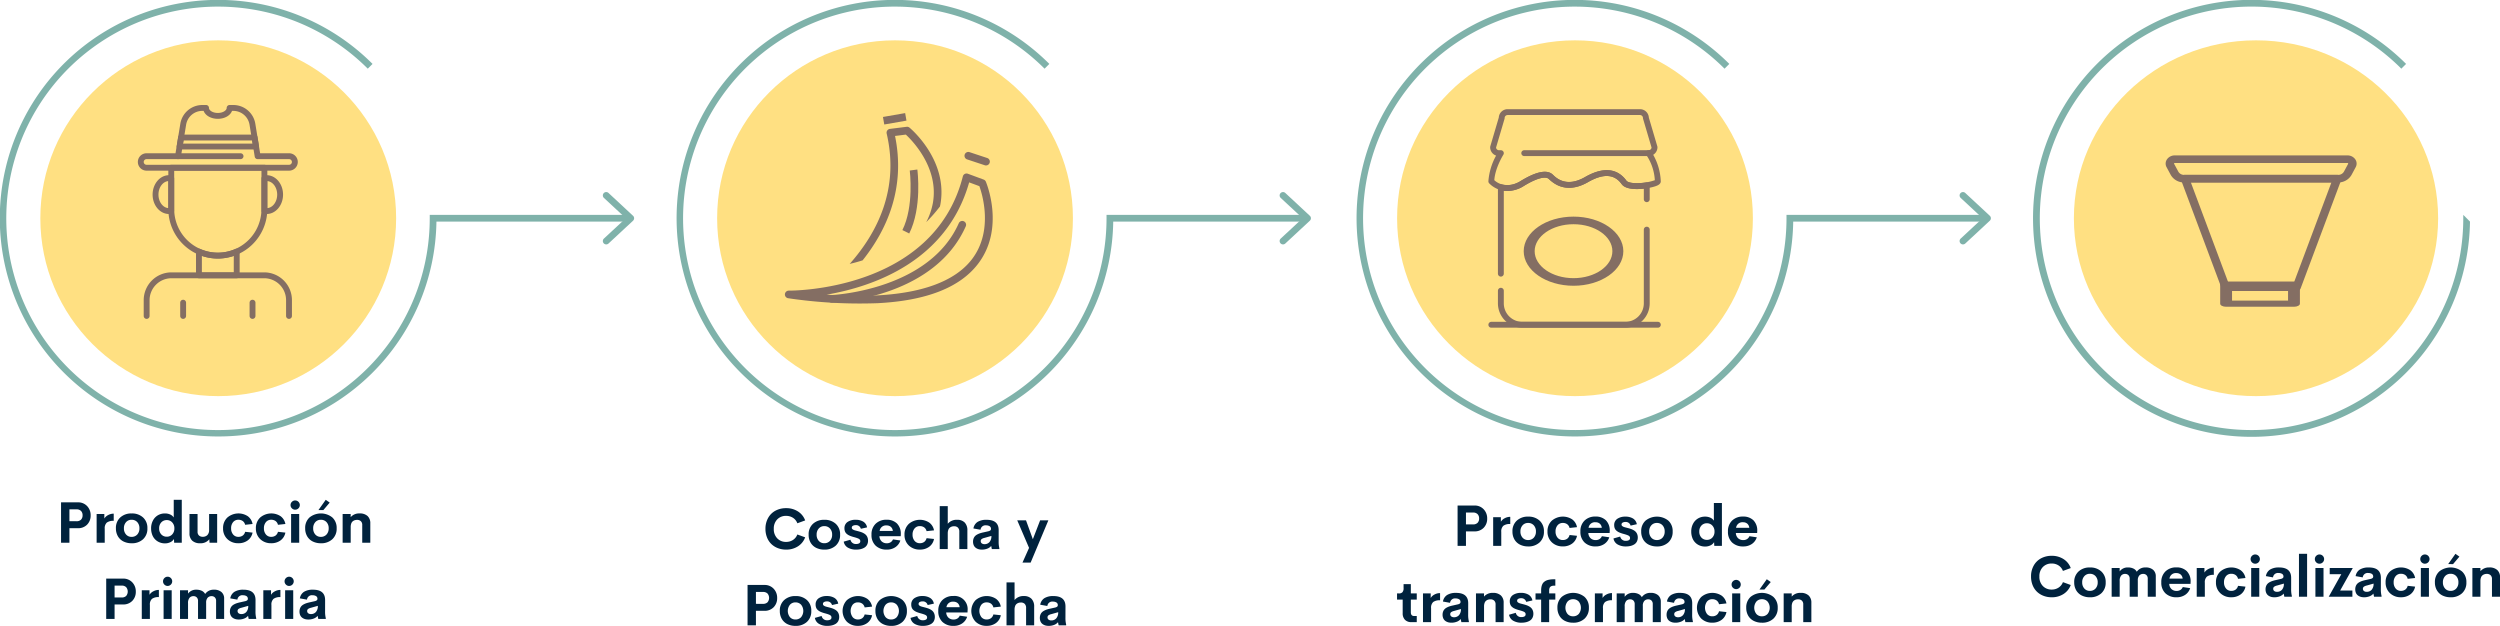 <svg xmlns="http://www.w3.org/2000/svg" width="786.801" height="197.009" viewBox="0 0 786.801 197.009">
  <g id="Grupo_5025" data-name="Grupo 5025" transform="translate(-144 -957.2)">
    <g id="Grupo_5022" data-name="Grupo 5022">
      <path id="Trazado_14337" data-name="Trazado 14337" d="M9.817,4.3a3.822,3.822,0,0,1,2.927,1.182A4.112,4.112,0,0,1,13.851,8.4a4.011,4.011,0,0,1-1.1,2.9,3.891,3.891,0,0,1-2.936,1.138H7.171V17H4.535V4.3Zm-.439,5.941a1.938,1.938,0,0,0,1.45-.5,1.889,1.889,0,0,0,.483-1.375,1.873,1.873,0,0,0-.488-1.358,1.92,1.92,0,0,0-1.446-.505H7.171v3.735Zm8.78-.844a2.933,2.933,0,0,1,1.187-1.085,3.62,3.62,0,0,1,1.767-.453v2.259a3.423,3.423,0,0,0-2.162.545,2.379,2.379,0,0,0-.668,1.934V17H15.732V7.965h2.426Zm8.6,7.778a5.681,5.681,0,0,1-2.558-.554A4.138,4.138,0,0,1,22.442,15a4.846,4.846,0,0,1-.637-2.522,4.42,4.42,0,0,1,1.371-3.428,5.086,5.086,0,0,1,3.577-1.257,5.1,5.1,0,0,1,3.586,1.257,4.42,4.42,0,0,1,1.371,3.428,4.444,4.444,0,0,1-1.371,3.441A5.088,5.088,0,0,1,26.753,17.176Zm-.026-2.013a2.319,2.319,0,0,0,1.789-.738,2.764,2.764,0,0,0,.681-1.951,2.764,2.764,0,0,0-.681-1.951,2.319,2.319,0,0,0-1.789-.738,2.234,2.234,0,0,0-1.736.743,2.789,2.789,0,0,0-.672,1.947,2.789,2.789,0,0,0,.672,1.947A2.234,2.234,0,0,0,26.727,15.163ZM40,3.5H42.53V17h-2.4l-.062-1.178a2.58,2.58,0,0,1-1.147,1.024,3.861,3.861,0,0,1-1.692.365,4.394,4.394,0,0,1-1.687-.325,4.064,4.064,0,0,1-2.32-2.408,5.5,5.5,0,0,1-.343-1.978,5.137,5.137,0,0,1,.6-2.518,4.1,4.1,0,0,1,1.578-1.639,4.345,4.345,0,0,1,2.175-.554,3.957,3.957,0,0,1,1.639.33A2.559,2.559,0,0,1,40,9.055ZM37.81,15.11a2.253,2.253,0,0,0,1.709-.721A2.638,2.638,0,0,0,40.2,12.5a2.644,2.644,0,0,0-.686-1.894,2.251,2.251,0,0,0-1.705-.725,2.277,2.277,0,0,0-1.718.712,2.644,2.644,0,0,0-.681,1.907,2.631,2.631,0,0,0,.681,1.9A2.277,2.277,0,0,0,37.81,15.11ZM51.134,7.965h2.531V17h-2.4L51.2,15.91a3.45,3.45,0,0,1-2.874,1.266,3.522,3.522,0,0,1-2.5-.813,3.014,3.014,0,0,1-.87-2.316V7.965H47.5V13.5a1.562,1.562,0,0,0,.453,1.239,1.718,1.718,0,0,0,1.173.4,2.038,2.038,0,0,0,1.437-.514,2.209,2.209,0,0,0,.567-1.674Zm9.237,9.2a4.827,4.827,0,0,1-3.489-1.3,4.493,4.493,0,0,1-1.354-3.393,4.483,4.483,0,0,1,1.349-3.393,5.364,5.364,0,0,1,6.42-.422,3.885,3.885,0,0,1,1.512,2.452l-2.338.255a2,2,0,0,0-.756-1.187,2.3,2.3,0,0,0-1.371-.4,2.072,2.072,0,0,0-1.652.738,2.894,2.894,0,0,0-.633,1.951,2.9,2.9,0,0,0,.633,1.947,2.067,2.067,0,0,0,1.652.743,2.278,2.278,0,0,0,1.367-.4,2.05,2.05,0,0,0,.76-1.187l2.338.255a3.9,3.9,0,0,1-1.525,2.452A4.8,4.8,0,0,1,60.372,17.167Zm10.327,0a4.827,4.827,0,0,1-3.489-1.3,4.493,4.493,0,0,1-1.354-3.393,4.483,4.483,0,0,1,1.349-3.393,5.364,5.364,0,0,1,6.42-.422,3.885,3.885,0,0,1,1.512,2.452l-2.338.255a2,2,0,0,0-.756-1.187,2.3,2.3,0,0,0-1.371-.4,2.072,2.072,0,0,0-1.652.738,2.894,2.894,0,0,0-.633,1.951,2.9,2.9,0,0,0,.633,1.947,2.067,2.067,0,0,0,1.652.743,2.278,2.278,0,0,0,1.367-.4,2.05,2.05,0,0,0,.76-1.187l2.338.255a3.9,3.9,0,0,1-1.525,2.452A4.8,4.8,0,0,1,70.7,17.167ZM78.231,6.611a1.421,1.421,0,0,1-1.037-.426,1.4,1.4,0,0,1-.431-1.033A1.382,1.382,0,0,1,77.2,4.128,1.425,1.425,0,0,1,78.231,3.7a1.463,1.463,0,0,1,1.45,1.45,1.463,1.463,0,0,1-1.45,1.459ZM76.939,17V7.965h2.549V17Zm8.6-10.266,2.3-3.234,1.248.879-2,2.355Zm.782,10.441a5.681,5.681,0,0,1-2.558-.554A4.138,4.138,0,0,1,82.006,15a4.846,4.846,0,0,1-.637-2.522A4.42,4.42,0,0,1,82.74,9.046a5.731,5.731,0,0,1,7.163,0,4.42,4.42,0,0,1,1.371,3.428A4.444,4.444,0,0,1,89.9,15.915,5.088,5.088,0,0,1,86.317,17.176Zm-.026-2.013a2.319,2.319,0,0,0,1.789-.738,2.764,2.764,0,0,0,.681-1.951,2.764,2.764,0,0,0-.681-1.951,2.319,2.319,0,0,0-1.789-.738,2.234,2.234,0,0,0-1.736.743,2.789,2.789,0,0,0-.672,1.947,2.789,2.789,0,0,0,.672,1.947A2.234,2.234,0,0,0,86.291,15.163Zm12.2-7.374a3.522,3.522,0,0,1,2.5.813,3.014,3.014,0,0,1,.87,2.316V17h-2.54V11.463a1.574,1.574,0,0,0-.453-1.248,1.705,1.705,0,0,0-1.165-.4,2.379,2.379,0,0,0-.756.114,1.942,1.942,0,0,0-.633.356,1.573,1.573,0,0,0-.453.681,3.15,3.15,0,0,0-.171,1.046V17H93.155V7.965h2.531v1A3.481,3.481,0,0,1,98.49,7.789ZM24.029,28.3a3.822,3.822,0,0,1,2.927,1.182A4.112,4.112,0,0,1,28.063,32.4a4.011,4.011,0,0,1-1.1,2.9,3.891,3.891,0,0,1-2.936,1.138H21.383V41H18.747V28.3Zm-.439,5.941a1.938,1.938,0,0,0,1.45-.5,2.166,2.166,0,0,0,0-2.733,1.92,1.92,0,0,0-1.446-.505H21.383v3.735Zm8.78-.844a2.933,2.933,0,0,1,1.187-1.085,3.62,3.62,0,0,1,1.767-.453v2.259a3.423,3.423,0,0,0-2.162.545,2.379,2.379,0,0,0-.668,1.934V41H29.944V31.965H32.37Zm5.73-2.786a1.421,1.421,0,0,1-1.037-.426,1.4,1.4,0,0,1-.431-1.033,1.382,1.382,0,0,1,.435-1.024A1.425,1.425,0,0,1,38.1,27.7a1.455,1.455,0,0,1,0,2.909ZM36.808,41V31.965h2.549V41Zm15.873-9.211a3.452,3.452,0,0,1,2.329.734,2.626,2.626,0,0,1,.853,2.1V41H53.332V35.349a1.509,1.509,0,0,0-.4-1.143,1.416,1.416,0,0,0-1.02-.387,1.633,1.633,0,0,0-1.23.492A2.235,2.235,0,0,0,50.2,35.9V41H47.645V35.375a1.549,1.549,0,0,0-.4-1.165,1.441,1.441,0,0,0-1.046-.391,1.581,1.581,0,0,0-1.222.519,2.476,2.476,0,0,0-.475,1.7V41H41.976V31.965H44.5v1.063a3.072,3.072,0,0,1,2.619-1.239,3.863,3.863,0,0,1,1.7.347,2.315,2.315,0,0,1,1.068,1.006A3.2,3.2,0,0,1,52.681,31.789Zm13.052,6.759a8.453,8.453,0,0,0,.22,2.206V41H63.588l-.2-.984a2.938,2.938,0,0,1-1.266.87,4.664,4.664,0,0,1-1.635.29,4.3,4.3,0,0,1-.844-.079,2.868,2.868,0,0,1-.76-.268,2.307,2.307,0,0,1-.628-.47,2.062,2.062,0,0,1-.422-.716,2.853,2.853,0,0,1-.158-.98,2.718,2.718,0,0,1,.167-.98,2.3,2.3,0,0,1,.439-.734,2.666,2.666,0,0,1,.712-.536,5.447,5.447,0,0,1,.9-.387,10.712,10.712,0,0,1,1.072-.281l1.485-.334a1.638,1.638,0,0,0,.672-.286.57.57,0,0,0,.2-.453.932.932,0,0,0-.444-.87,2.072,2.072,0,0,0-1.077-.264,1.549,1.549,0,0,0-1.767,1.38l-2.241-.4a3.034,3.034,0,0,1,1.31-2.061,5.2,5.2,0,0,1,2.839-.664q3.8,0,3.8,3.261Zm-4.456.914a2.036,2.036,0,0,0,1.564-.655,2.759,2.759,0,0,0,.606-1.938l-2.145.606a2.534,2.534,0,0,0-.9.369.758.758,0,0,0-.312.65.842.842,0,0,0,.334.716A1.382,1.382,0,0,0,61.277,39.462ZM70.62,33.4a2.933,2.933,0,0,1,1.187-1.085,3.62,3.62,0,0,1,1.767-.453v2.259a3.423,3.423,0,0,0-2.162.545,2.379,2.379,0,0,0-.668,1.934V41H68.194V31.965H70.62Zm5.73-2.786a1.421,1.421,0,0,1-1.037-.426,1.4,1.4,0,0,1-.431-1.033,1.382,1.382,0,0,1,.435-1.024A1.425,1.425,0,0,1,76.35,27.7a1.455,1.455,0,0,1,0,2.909ZM75.058,41V31.965h2.549V41Zm12.577-2.452a8.453,8.453,0,0,0,.22,2.206V41H85.491l-.2-.984a2.938,2.938,0,0,1-1.266.87,4.664,4.664,0,0,1-1.635.29,4.3,4.3,0,0,1-.844-.079,2.868,2.868,0,0,1-.76-.268,2.307,2.307,0,0,1-.628-.47,2.062,2.062,0,0,1-.422-.716,2.853,2.853,0,0,1-.158-.98,2.718,2.718,0,0,1,.167-.98,2.3,2.3,0,0,1,.439-.734,2.666,2.666,0,0,1,.712-.536,5.447,5.447,0,0,1,.9-.387,10.712,10.712,0,0,1,1.072-.281l1.485-.334a1.638,1.638,0,0,0,.672-.286.57.57,0,0,0,.2-.453.932.932,0,0,0-.444-.87,2.072,2.072,0,0,0-1.077-.264,1.549,1.549,0,0,0-1.767,1.38l-2.241-.4A3.034,3.034,0,0,1,81,32.453a5.2,5.2,0,0,1,2.839-.664q3.8,0,3.8,3.261Zm-4.456.914a2.036,2.036,0,0,0,1.564-.655,2.759,2.759,0,0,0,.606-1.938l-2.145.606a2.534,2.534,0,0,0-.9.369.758.758,0,0,0-.312.65.842.842,0,0,0,.334.716A1.382,1.382,0,0,0,83.179,39.462Z" transform="matrix(1, 0, 0, 1, 158.678, 1111)" fill="#00223d"/>
      <g id="Grupo_5021" data-name="Grupo 5021" transform="translate(-30)">
        <circle id="Elipse_1358" data-name="Elipse 1358" cx="55.988" cy="55.988" r="55.988" transform="translate(186.695 969.895)" fill="#ffe082"/>
        <g id="Grupo_4897" data-name="Grupo 4897" transform="translate(173.182 918.651)">
          <g id="Grupo_4895" data-name="Grupo 4895">
            <path id="Trazado_13965" data-name="Trazado 13965" d="M69.5,175.913A68.7,68.7,0,1,1,118.066,58.665l-1.5,1.5a66.635,66.635,0,1,0,19.5,47.066V106.17h61.46a1.061,1.061,0,0,1,1.061,1.061h0a1.06,1.06,0,0,1-1.061,1.06H138.175A68.626,68.626,0,0,1,69.5,175.913Z" fill="#7fb2aa"/>
          </g>
          <g id="Grupo_4896" data-name="Grupo 4896">
            <path id="Trazado_13966" data-name="Trazado 13966" d="M190.831,115.131h0a1.061,1.061,0,0,1,.054-1.5l6.048-5.62a1.06,1.06,0,0,0,0-1.554l-6.048-5.622a1.061,1.061,0,0,1-.054-1.5h0a1.059,1.059,0,0,1,1.5-.054l7.718,7.177a1.06,1.06,0,0,1,0,1.554l-7.718,7.175A1.059,1.059,0,0,1,190.831,115.131Z" fill="#7fb2aa"/>
          </g>
        </g>
        <g id="Grupo_4899" data-name="Grupo 4899" transform="translate(113.182 979.651)">
          <path id="Trazado_13967" data-name="Trazado 13967" d="M129.373,58.921a15.6,15.6,0,0,1-15.581-15.58V30.332a.924.924,0,0,1,.924-.924h29.313a.924.924,0,0,1,.924.924V43.341A15.6,15.6,0,0,1,129.373,58.921ZM115.641,31.257V43.341a13.732,13.732,0,1,0,27.464,0V31.257Z" fill="#846e63"/>
          <path id="Trazado_13968" data-name="Trazado 13968" d="M144.744,44.9a4.355,4.355,0,0,1-.9-.108.924.924,0,0,1-.734-.9V33.7a.924.924,0,0,1,.735-.905,4.409,4.409,0,0,1,.9-.108c2.842,0,5.154,2.74,5.154,6.108S147.586,44.9,144.744,44.9Zm.209-10.358v8.5c1.726-.139,3.1-1.992,3.1-4.25S146.679,34.681,144.953,34.542Z" fill="#846e63"/>
          <path id="Trazado_13969" data-name="Trazado 13969" d="M114,44.9c-2.842,0-5.154-2.739-5.154-6.107s2.312-6.108,5.154-6.108a4.408,4.408,0,0,1,.9.108.924.924,0,0,1,.736.905v10.19a.924.924,0,0,1-.734.9A4.366,4.366,0,0,1,114,44.9Zm-.209-10.358c-1.726.139-3.1,1.993-3.1,4.251s1.371,4.111,3.1,4.25Z" fill="#846e63"/>
          <path id="Trazado_13970" data-name="Trazado 13970" d="M151.775,77.908a.925.925,0,0,1-.925-.925V72.008a6.9,6.9,0,0,0-6.89-6.89H114.786a6.9,6.9,0,0,0-6.891,6.89v4.975a.924.924,0,1,1-1.849,0V72.008a8.749,8.749,0,0,1,8.74-8.739H143.96a8.749,8.749,0,0,1,8.739,8.739v4.975A.925.925,0,0,1,151.775,77.908Z" fill="#846e63"/>
          <path id="Trazado_13971" data-name="Trazado 13971" d="M118.455,77.908a.925.925,0,0,1-.925-.925v-4.17a.924.924,0,1,1,1.849,0v4.17A.925.925,0,0,1,118.455,77.908Z" fill="#846e63"/>
          <path id="Trazado_13972" data-name="Trazado 13972" d="M140.291,77.908a.925.925,0,0,1-.925-.925v-4.17a.924.924,0,1,1,1.849,0v4.17A.925.925,0,0,1,140.291,77.908Z" fill="#846e63"/>
          <path id="Trazado_13973" data-name="Trazado 13973" d="M135.315,65.118H123.429a.925.925,0,0,1-.924-.925V56.731a.925.925,0,0,1,1.3-.845,13.719,13.719,0,0,0,11.135,0,.925.925,0,0,1,1.3.845v7.462A.925.925,0,0,1,135.315,65.118Zm-10.961-1.849h10.037V58.086a15.543,15.543,0,0,1-10.037,0Z" fill="#846e63"/>
          <path id="Trazado_13974" data-name="Trazado 13974" d="M151.8,31.257H106.942a2.737,2.737,0,0,1,0-5.474h9.116l1.509-9.269a7.027,7.027,0,0,1,6.961-5.919h1.136a.924.924,0,0,1,.924.924c0,.747,1.144,1.578,2.785,1.578s2.784-.831,2.784-1.578a.924.924,0,0,1,.924-.924h1.136a7.026,7.026,0,0,1,6.961,5.919l1.509,9.269H151.8a2.737,2.737,0,0,1,0,5.474Zm-44.861-3.625a.888.888,0,0,0,0,1.776H151.8a.888.888,0,0,0,0-1.776h-9.9a.924.924,0,0,1-.912-.776l-1.635-10.045a5.184,5.184,0,0,0-5.137-4.367h-.375c-.533,1.458-2.306,2.5-4.469,2.5s-3.936-1.043-4.469-2.5h-.376a5.183,5.183,0,0,0-5.136,4.367l-1.636,10.045a.923.923,0,0,1-.911.776Z" fill="#846e63"/>
          <path id="Trazado_13975" data-name="Trazado 13975" d="M136.523,27.632H116.845a.924.924,0,1,1,0-1.849h19.678a.924.924,0,0,1,0,1.849Z" fill="#846e63"/>
          <path id="Trazado_13976" data-name="Trazado 13976" d="M141.406,24.59H117.34a.925.925,0,0,1-.913-1.073l.463-2.838a.924.924,0,0,1,.912-.776h23.142a.925.925,0,0,1,.912.776l.462,2.838a.923.923,0,0,1-.912,1.073Zm-22.98-1.848h21.893l-.161-.991h-21.57Z" fill="#846e63"/>
        </g>
      </g>
    </g>
    <g id="Grupo_5023" data-name="Grupo 5023">
      <path id="Trazado_14336" data-name="Trazado 14336" d="M19.381,17.176a7.089,7.089,0,0,1-2.588-.466,6.087,6.087,0,0,1-2.061-1.3,5.864,5.864,0,0,1-1.354-2.065,7.2,7.2,0,0,1-.492-2.7A6.879,6.879,0,0,1,13.73,7.2a5.744,5.744,0,0,1,2.316-2.281,6.935,6.935,0,0,1,3.335-.791,6.739,6.739,0,0,1,3.727,1.028,5.629,5.629,0,0,1,2.276,2.83l-2.461.9a3.479,3.479,0,0,0-1.362-1.714,3.891,3.891,0,0,0-2.18-.615A3.73,3.73,0,0,0,16.6,7.657a4.075,4.075,0,0,0-1.09,2.988,4.081,4.081,0,0,0,1.094,2.993,3.726,3.726,0,0,0,2.773,1.112,3.876,3.876,0,0,0,2.175-.62,3.5,3.5,0,0,0,1.367-1.718l2.461.9a5.652,5.652,0,0,1-2.276,2.834A6.718,6.718,0,0,1,19.381,17.176Zm12.041,0a5.681,5.681,0,0,1-2.558-.554A4.138,4.138,0,0,1,27.111,15a4.846,4.846,0,0,1-.637-2.522,4.42,4.42,0,0,1,1.371-3.428,5.086,5.086,0,0,1,3.577-1.257,5.1,5.1,0,0,1,3.586,1.257,4.42,4.42,0,0,1,1.371,3.428,4.444,4.444,0,0,1-1.371,3.441A5.088,5.088,0,0,1,31.422,17.176ZM31.4,15.163a2.319,2.319,0,0,0,1.789-.738,2.764,2.764,0,0,0,.681-1.951,2.764,2.764,0,0,0-.681-1.951A2.319,2.319,0,0,0,31.4,9.784a2.234,2.234,0,0,0-1.736.743,2.789,2.789,0,0,0-.672,1.947,2.789,2.789,0,0,0,.672,1.947A2.234,2.234,0,0,0,31.4,15.163Zm10.046,2.013a5.049,5.049,0,0,1-2.637-.633,2.675,2.675,0,0,1-1.292-1.881l2.118-.6a1.7,1.7,0,0,0,1.811,1.345,1.87,1.87,0,0,0,.923-.207.719.719,0,0,0,.36-.7.739.739,0,0,0-.149-.466,1.183,1.183,0,0,0-.461-.334,5.749,5.749,0,0,0-.615-.237q-.3-.1-.8-.233t-.835-.259a5.593,5.593,0,0,1-.8-.338,3.393,3.393,0,0,1-.659-.466,1.878,1.878,0,0,1-.492-.708,2.552,2.552,0,0,1-.171-.967,2.308,2.308,0,0,1,.98-2.021,4.379,4.379,0,0,1,2.562-.686,4.489,4.489,0,0,1,2.364.58,2.625,2.625,0,0,1,1.213,1.811l-1.96.439a1.535,1.535,0,0,0-1.608-1.143,1.761,1.761,0,0,0-.888.2.649.649,0,0,0-.352.6.685.685,0,0,0,.053.272.539.539,0,0,0,.185.22,2.692,2.692,0,0,0,.255.167,1.923,1.923,0,0,0,.36.145q.237.075.4.114l.461.119.47.123q.483.132.848.264a4.967,4.967,0,0,1,.778.369,2.792,2.792,0,0,1,.681.532,2.372,2.372,0,0,1,.444.747,2.759,2.759,0,0,1,.176,1.006,2.718,2.718,0,0,1-.3,1.31,2.276,2.276,0,0,1-.831.883,4.043,4.043,0,0,1-1.173.475A6.087,6.087,0,0,1,41.442,17.176Zm14.036-4.825-.026.606h-6.7a2.339,2.339,0,0,0,.721,1.652,2.3,2.3,0,0,0,1.591.571,2.221,2.221,0,0,0,1.191-.312,1.918,1.918,0,0,0,.76-.91l2.32.343a3.945,3.945,0,0,1-1.582,2.118,4.7,4.7,0,0,1-2.672.756,4.891,4.891,0,0,1-3.52-1.244,4.538,4.538,0,0,1-1.305-3.45,4.565,4.565,0,0,1,1.31-3.45A4.746,4.746,0,0,1,51,7.771a4.536,4.536,0,0,1,3.243,1.151A4.517,4.517,0,0,1,55.478,12.351ZM51.022,9.564a2,2,0,0,0-2.2,1.74h4.148a1.9,1.9,0,0,0-.624-1.292A1.978,1.978,0,0,0,51.022,9.564Zm10.468,7.6A4.827,4.827,0,0,1,58,15.866a4.493,4.493,0,0,1-1.354-3.393A4.483,4.483,0,0,1,58,9.081a5.364,5.364,0,0,1,6.42-.422,3.885,3.885,0,0,1,1.512,2.452l-2.338.255a2,2,0,0,0-.756-1.187,2.3,2.3,0,0,0-1.371-.4,2.072,2.072,0,0,0-1.652.738,2.894,2.894,0,0,0-.633,1.951,2.9,2.9,0,0,0,.633,1.947,2.067,2.067,0,0,0,1.652.743,2.278,2.278,0,0,0,1.367-.4,2.05,2.05,0,0,0,.76-1.187l2.338.255A3.9,3.9,0,0,1,64.4,16.288,4.8,4.8,0,0,1,61.489,17.167ZM73.2,7.789a3.207,3.207,0,0,1,2.386.857,3.448,3.448,0,0,1,.848,2.527V17h-2.54V11.586a1.77,1.77,0,0,0-.448-1.349,1.684,1.684,0,0,0-1.2-.417,2.309,2.309,0,0,0-.708.105,2.024,2.024,0,0,0-.628.338,1.53,1.53,0,0,0-.47.681,3.129,3.129,0,0,0-.18,1.072V17H67.73V3.5h2.531V9.046A3.576,3.576,0,0,1,73.2,7.789Zm13.078,6.759a8.453,8.453,0,0,0,.22,2.206V17H84.13l-.2-.984a2.938,2.938,0,0,1-1.266.87,4.664,4.664,0,0,1-1.635.29,4.3,4.3,0,0,1-.844-.079,2.868,2.868,0,0,1-.76-.268,2.307,2.307,0,0,1-.628-.47,2.062,2.062,0,0,1-.422-.716,2.853,2.853,0,0,1-.158-.98,2.718,2.718,0,0,1,.167-.98,2.3,2.3,0,0,1,.439-.734,2.666,2.666,0,0,1,.712-.536,5.447,5.447,0,0,1,.9-.387,10.712,10.712,0,0,1,1.072-.281l1.485-.334a1.638,1.638,0,0,0,.672-.286.57.57,0,0,0,.2-.453.932.932,0,0,0-.444-.87,2.073,2.073,0,0,0-1.077-.264,1.549,1.549,0,0,0-1.767,1.38l-2.241-.4a3.034,3.034,0,0,1,1.31-2.061,5.2,5.2,0,0,1,2.839-.664q3.8,0,3.8,3.261Zm-4.456.914a2.036,2.036,0,0,0,1.564-.655,2.759,2.759,0,0,0,.606-1.938l-2.145.606a2.534,2.534,0,0,0-.9.369.758.758,0,0,0-.312.65.842.842,0,0,0,.334.716A1.382,1.382,0,0,0,81.819,15.462Zm17.508-7.5h2.593L96.347,21.254H93.78l2.065-4.623L92.128,7.965h2.76l2.153,5.941ZM12.534,28.3a3.822,3.822,0,0,1,2.927,1.182A4.112,4.112,0,0,1,16.569,32.4a4.011,4.011,0,0,1-1.1,2.9,3.891,3.891,0,0,1-2.936,1.138H9.889V41H7.252V28.3Zm-.439,5.941a1.938,1.938,0,0,0,1.45-.5,2.166,2.166,0,0,0,0-2.733,1.92,1.92,0,0,0-1.446-.505H9.889v3.735Zm10.257,6.935a5.681,5.681,0,0,1-2.558-.554A4.138,4.138,0,0,1,18.041,39a4.846,4.846,0,0,1-.637-2.522,4.42,4.42,0,0,1,1.371-3.428,5.086,5.086,0,0,1,3.577-1.257,5.1,5.1,0,0,1,3.586,1.257,4.42,4.42,0,0,1,1.371,3.428,4.444,4.444,0,0,1-1.371,3.441A5.088,5.088,0,0,1,22.352,41.176Zm-.026-2.013a2.319,2.319,0,0,0,1.789-.738,3.135,3.135,0,0,0,0-3.9,2.319,2.319,0,0,0-1.789-.738,2.234,2.234,0,0,0-1.736.743,3.155,3.155,0,0,0,0,3.894A2.234,2.234,0,0,0,22.325,39.163Zm10.046,2.013a5.049,5.049,0,0,1-2.637-.633,2.675,2.675,0,0,1-1.292-1.881l2.118-.6a1.7,1.7,0,0,0,1.811,1.345,1.87,1.87,0,0,0,.923-.207.719.719,0,0,0,.36-.7.739.739,0,0,0-.149-.466,1.183,1.183,0,0,0-.461-.334,5.749,5.749,0,0,0-.615-.237q-.3-.1-.8-.233t-.835-.259a5.593,5.593,0,0,1-.8-.338,3.393,3.393,0,0,1-.659-.466,1.878,1.878,0,0,1-.492-.708,2.552,2.552,0,0,1-.171-.967,2.308,2.308,0,0,1,.98-2.021,4.379,4.379,0,0,1,2.562-.686,4.489,4.489,0,0,1,2.364.58A2.625,2.625,0,0,1,35.79,34.18l-1.96.439a1.535,1.535,0,0,0-1.608-1.143,1.761,1.761,0,0,0-.888.2.649.649,0,0,0-.352.6.685.685,0,0,0,.053.272.539.539,0,0,0,.185.22,2.692,2.692,0,0,0,.255.167,1.923,1.923,0,0,0,.36.145q.237.075.4.114l.461.119.47.123q.483.132.848.264a4.967,4.967,0,0,1,.778.369,2.792,2.792,0,0,1,.681.532,2.372,2.372,0,0,1,.444.747,2.759,2.759,0,0,1,.176,1.006,2.718,2.718,0,0,1-.3,1.31,2.276,2.276,0,0,1-.831.883,4.043,4.043,0,0,1-1.173.475A6.087,6.087,0,0,1,32.371,41.176ZM42,41.167a4.827,4.827,0,0,1-3.489-1.3,4.934,4.934,0,0,1,0-6.785,5.364,5.364,0,0,1,6.42-.422,3.885,3.885,0,0,1,1.512,2.452l-2.338.255a2,2,0,0,0-.756-1.187,2.3,2.3,0,0,0-1.371-.4,2.072,2.072,0,0,0-1.652.738,3.318,3.318,0,0,0,0,3.9,2.067,2.067,0,0,0,1.652.743,2.278,2.278,0,0,0,1.367-.4,2.05,2.05,0,0,0,.76-1.187l2.338.255a3.9,3.9,0,0,1-1.525,2.452A4.8,4.8,0,0,1,42,41.167Zm10.45.009a5.681,5.681,0,0,1-2.558-.554A4.138,4.138,0,0,1,48.134,39a4.846,4.846,0,0,1-.637-2.522,4.42,4.42,0,0,1,1.371-3.428,5.731,5.731,0,0,1,7.163,0A4.42,4.42,0,0,1,57.4,36.474a4.444,4.444,0,0,1-1.371,3.441A5.088,5.088,0,0,1,52.446,41.176Zm-.026-2.013a2.319,2.319,0,0,0,1.789-.738,3.135,3.135,0,0,0,0-3.9,2.319,2.319,0,0,0-1.789-.738,2.234,2.234,0,0,0-1.736.743,3.155,3.155,0,0,0,0,3.894A2.234,2.234,0,0,0,52.419,39.163Zm10.046,2.013a5.049,5.049,0,0,1-2.637-.633,2.675,2.675,0,0,1-1.292-1.881l2.118-.6a1.7,1.7,0,0,0,1.811,1.345,1.87,1.87,0,0,0,.923-.207.719.719,0,0,0,.36-.7.739.739,0,0,0-.149-.466,1.183,1.183,0,0,0-.461-.334,5.749,5.749,0,0,0-.615-.237q-.3-.1-.8-.233t-.835-.259a5.593,5.593,0,0,1-.8-.338,3.393,3.393,0,0,1-.659-.466,1.878,1.878,0,0,1-.492-.708,2.552,2.552,0,0,1-.171-.967,2.308,2.308,0,0,1,.98-2.021,4.379,4.379,0,0,1,2.562-.686,4.489,4.489,0,0,1,2.364.58,2.625,2.625,0,0,1,1.213,1.811l-1.96.439a1.535,1.535,0,0,0-1.608-1.143,1.761,1.761,0,0,0-.888.2.649.649,0,0,0-.352.6.685.685,0,0,0,.053.272.539.539,0,0,0,.185.22,2.692,2.692,0,0,0,.255.167,1.923,1.923,0,0,0,.36.145q.237.075.4.114l.461.119.47.123q.483.132.848.264a4.967,4.967,0,0,1,.778.369,2.792,2.792,0,0,1,.681.532,2.372,2.372,0,0,1,.444.747,2.759,2.759,0,0,1,.176,1.006,2.718,2.718,0,0,1-.3,1.31,2.276,2.276,0,0,1-.831.883,4.043,4.043,0,0,1-1.173.475A6.087,6.087,0,0,1,62.465,41.176ZM76.5,36.351l-.026.606h-6.7a2.339,2.339,0,0,0,.721,1.652,2.3,2.3,0,0,0,1.591.571,2.221,2.221,0,0,0,1.191-.312,1.918,1.918,0,0,0,.76-.91l2.32.343a3.945,3.945,0,0,1-1.582,2.118,4.7,4.7,0,0,1-2.672.756,4.891,4.891,0,0,1-3.52-1.244,4.538,4.538,0,0,1-1.305-3.45,4.565,4.565,0,0,1,1.31-3.45,4.746,4.746,0,0,1,3.437-1.261A4.136,4.136,0,0,1,76.5,36.351Zm-4.456-2.786a2,2,0,0,0-2.2,1.74H74a1.9,1.9,0,0,0-.624-1.292A1.978,1.978,0,0,0,72.045,33.564Zm10.468,7.6a4.827,4.827,0,0,1-3.489-1.3,4.934,4.934,0,0,1,0-6.785,5.364,5.364,0,0,1,6.42-.422,3.885,3.885,0,0,1,1.512,2.452l-2.338.255a2,2,0,0,0-.756-1.187,2.3,2.3,0,0,0-1.371-.4,2.072,2.072,0,0,0-1.652.738,3.318,3.318,0,0,0,0,3.9,2.067,2.067,0,0,0,1.652.743,2.278,2.278,0,0,0,1.367-.4,2.05,2.05,0,0,0,.76-1.187l2.338.255a3.9,3.9,0,0,1-1.525,2.452A4.8,4.8,0,0,1,82.513,41.167ZM94.22,31.789a3.207,3.207,0,0,1,2.386.857,3.448,3.448,0,0,1,.848,2.527V41h-2.54V35.586a1.77,1.77,0,0,0-.448-1.349,1.684,1.684,0,0,0-1.2-.417,2.309,2.309,0,0,0-.708.105,2.024,2.024,0,0,0-.628.338,1.53,1.53,0,0,0-.47.681,3.129,3.129,0,0,0-.18,1.072V41H88.753V27.5h2.531v5.546A3.576,3.576,0,0,1,94.22,31.789ZM107.3,38.548a8.453,8.453,0,0,0,.22,2.206V41h-2.364l-.2-.984a2.938,2.938,0,0,1-1.266.87,4.664,4.664,0,0,1-1.635.29,4.3,4.3,0,0,1-.844-.079,2.868,2.868,0,0,1-.76-.268,2.307,2.307,0,0,1-.628-.47,2.062,2.062,0,0,1-.422-.716,2.853,2.853,0,0,1-.158-.98,2.718,2.718,0,0,1,.167-.98,2.3,2.3,0,0,1,.439-.734,2.666,2.666,0,0,1,.712-.536,5.447,5.447,0,0,1,.9-.387,10.712,10.712,0,0,1,1.072-.281l1.485-.334a1.638,1.638,0,0,0,.672-.286.57.57,0,0,0,.2-.453.932.932,0,0,0-.444-.87,2.072,2.072,0,0,0-1.077-.264,1.549,1.549,0,0,0-1.767,1.38l-2.241-.4a3.034,3.034,0,0,1,1.31-2.061,5.2,5.2,0,0,1,2.839-.664q3.8,0,3.8,3.261Zm-4.456.914a2.036,2.036,0,0,0,1.564-.655,2.759,2.759,0,0,0,.606-1.938l-2.145.606a2.534,2.534,0,0,0-.9.369.758.758,0,0,0-.312.65.842.842,0,0,0,.334.716A1.382,1.382,0,0,0,102.842,39.462Z" transform="matrix(1, 0, 0, 1, 372.019, 1113)" fill="#00223d"/>
      <g id="Grupo_5020" data-name="Grupo 5020" transform="translate(-17.16)">
        <circle id="Elipse_1360" data-name="Elipse 1360" cx="55.988" cy="55.988" r="55.988" transform="translate(386.855 969.895)" fill="#ffe082"/>
        <g id="Grupo_4902" data-name="Grupo 4902" transform="translate(173.182 918.651)">
          <g id="Grupo_4900" data-name="Grupo 4900">
            <path id="Trazado_13977" data-name="Trazado 13977" d="M269.661,175.913A68.7,68.7,0,1,1,318.226,58.665l-1.5,1.5a66.634,66.634,0,1,0,19.5,47.066V106.17h61.46a1.06,1.06,0,0,1,1.06,1.061h0a1.059,1.059,0,0,1-1.06,1.06H338.335a68.626,68.626,0,0,1-68.674,67.622Z" fill="#7fb2aa"/>
          </g>
          <g id="Grupo_4901" data-name="Grupo 4901">
            <path id="Trazado_13978" data-name="Trazado 13978" d="M390.992,115.131h0a1.061,1.061,0,0,1,.055-1.5l6.048-5.62a1.062,1.062,0,0,0,0-1.554l-6.049-5.622a1.062,1.062,0,0,1-.054-1.5h0a1.061,1.061,0,0,1,1.5-.054l7.718,7.177a1.062,1.062,0,0,1,0,1.554l-7.718,7.175A1.059,1.059,0,0,1,390.992,115.131Z" fill="#7fb2aa"/>
          </g>
        </g>
        <g id="Grupo_4905" data-name="Grupo 4905" transform="translate(113.182 984.651)">
          <g id="Grupo_4904" data-name="Grupo 4904">
            <path id="Trazado_13979" data-name="Trazado 13979" d="M324.293,67.963a153.146,153.146,0,0,1-28.25-1.552,1.2,1.2,0,0,1-1.037-1.283,1.224,1.224,0,0,1,1.22-1.112c.462.01,45.538.361,54.78-35.954a1.2,1.2,0,0,1,1.584-.831l4.966,1.837a1.207,1.207,0,0,1,.691.662c.251.6,6.05,14.756-2.482,25.885C350.073,63.04,339.53,67.165,324.293,67.963Zm-16.137-2.686c23.079,1.682,38.764-2.1,45.687-11.109,6.869-8.944,3.254-20.563,2.364-23.034l-3.215-1.189C345.934,54.891,322.631,62.785,308.156,65.277Z" fill="#846e63"/>
            <path id="Trazado_13980" data-name="Trazado 13980" d="M310.06,67.79l-.264.013a1.2,1.2,0,0,1-.109-2.4l.088,0c1.655-.087,30.8-1.931,39.949-22.6a1.2,1.2,0,0,1,2.2.975C342.306,65.485,313.359,67.617,310.06,67.79Z" fill="#846e63"/>
            <path id="Trazado_13981" data-name="Trazado 13981" d="M358.346,24.616a1.184,1.184,0,0,1-.441-.059l-5.552-1.84a1.2,1.2,0,1,1,.755-2.284l5.553,1.84a1.2,1.2,0,0,1-.315,2.343Z" fill="#846e63"/>
          </g>
          <path id="Trazado_13982" data-name="Trazado 13982" d="M327.216,13.617a1.2,1.2,0,0,0-.185.962c4.1,17.539-3.058,31.369-11.64,41.029,1.235-.286,2.6-.653,4.071-1.122,7.71-9.677,13.556-22.829,10.2-39.15l3.4-.426c1.927,1.784,10.488,10.433,8.509,21.535a21.2,21.2,0,0,1-2.093,6.019,48.031,48.031,0,0,0,4.314-4.924c.049-.232.11-.462.152-.695,2.448-13.809-9.221-23.706-9.719-24.12a1.2,1.2,0,0,0-.918-.269l-5.254.655A1.2,1.2,0,0,0,327.216,13.617Z" fill="#846e63"/>
          <path id="Trazado_13983" data-name="Trazado 13983" d="M334.13,46.035l-2.152-1.076c3.734-7.473,2.332-18.634,2.318-18.746l2.385-.312C336.746,26.386,338.2,37.9,334.13,46.035Z" fill="#846e63"/>
          <rect id="Rectángulo_1422" data-name="Rectángulo 1422" width="7.092" height="2.407" transform="translate(325.861 9.36) rotate(-9.895)" fill="#846e63"/>
        </g>
      </g>
    </g>
    <g id="Grupo_5024" data-name="Grupo 5024">
      <path id="Trazado_14335" data-name="Trazado 14335" d="M27.994,4.3a3.822,3.822,0,0,1,2.927,1.182A4.112,4.112,0,0,1,32.028,8.4a4.011,4.011,0,0,1-1.1,2.9,3.891,3.891,0,0,1-2.936,1.138H25.348V17H22.712V4.3Zm-.439,5.941a1.938,1.938,0,0,0,1.45-.5,1.888,1.888,0,0,0,.483-1.375A1.873,1.873,0,0,0,29,7.011a1.92,1.92,0,0,0-1.446-.505H25.348v3.735Zm8.78-.844a2.933,2.933,0,0,1,1.187-1.085,3.62,3.62,0,0,1,1.767-.453v2.259a3.423,3.423,0,0,0-2.162.545,2.379,2.379,0,0,0-.668,1.934V17H33.909V7.965h2.426Zm8.6,7.778a5.681,5.681,0,0,1-2.558-.554A4.138,4.138,0,0,1,40.619,15a4.846,4.846,0,0,1-.637-2.522,4.42,4.42,0,0,1,1.371-3.428A5.086,5.086,0,0,1,44.93,7.789a5.1,5.1,0,0,1,3.586,1.257,4.42,4.42,0,0,1,1.371,3.428,4.444,4.444,0,0,1-1.371,3.441A5.088,5.088,0,0,1,44.93,17.176ZM44.9,15.163a2.319,2.319,0,0,0,1.789-.738,2.764,2.764,0,0,0,.681-1.951,2.764,2.764,0,0,0-.681-1.951A2.319,2.319,0,0,0,44.9,9.784a2.234,2.234,0,0,0-1.736.743,2.789,2.789,0,0,0-.672,1.947,2.789,2.789,0,0,0,.672,1.947A2.234,2.234,0,0,0,44.9,15.163Zm10.951,2a4.827,4.827,0,0,1-3.489-1.3,4.493,4.493,0,0,1-1.354-3.393,4.483,4.483,0,0,1,1.349-3.393,5.364,5.364,0,0,1,6.42-.422,3.885,3.885,0,0,1,1.512,2.452l-2.338.255A2,2,0,0,0,57.2,10.18a2.3,2.3,0,0,0-1.371-.4,2.072,2.072,0,0,0-1.652.738,2.894,2.894,0,0,0-.633,1.951,2.9,2.9,0,0,0,.633,1.947,2.067,2.067,0,0,0,1.652.743,2.278,2.278,0,0,0,1.367-.4,2.05,2.05,0,0,0,.76-1.187l2.338.255a3.9,3.9,0,0,1-1.525,2.452A4.8,4.8,0,0,1,55.855,17.167Zm14.739-4.816-.026.606h-6.7a2.339,2.339,0,0,0,.721,1.652,2.3,2.3,0,0,0,1.591.571,2.221,2.221,0,0,0,1.191-.312,1.918,1.918,0,0,0,.76-.91l2.32.343a3.945,3.945,0,0,1-1.582,2.118,4.7,4.7,0,0,1-2.672.756,4.891,4.891,0,0,1-3.52-1.244,4.538,4.538,0,0,1-1.305-3.45,4.565,4.565,0,0,1,1.31-3.45,4.746,4.746,0,0,1,3.437-1.261,4.536,4.536,0,0,1,3.243,1.151A4.517,4.517,0,0,1,70.594,12.351ZM66.138,9.564a2,2,0,0,0-2.2,1.74H68.09a1.9,1.9,0,0,0-.624-1.292A1.978,1.978,0,0,0,66.138,9.564ZM75.7,17.176a5.049,5.049,0,0,1-2.637-.633,2.675,2.675,0,0,1-1.292-1.881l2.118-.6A1.7,1.7,0,0,0,75.7,15.409a1.87,1.87,0,0,0,.923-.207.719.719,0,0,0,.36-.7.739.739,0,0,0-.149-.466,1.183,1.183,0,0,0-.461-.334,5.749,5.749,0,0,0-.615-.237q-.3-.1-.8-.233t-.835-.259a5.593,5.593,0,0,1-.8-.338,3.393,3.393,0,0,1-.659-.466,1.878,1.878,0,0,1-.492-.708A2.552,2.552,0,0,1,72,10.5a2.308,2.308,0,0,1,.98-2.021,4.379,4.379,0,0,1,2.562-.686,4.489,4.489,0,0,1,2.364.58A2.625,2.625,0,0,1,79.12,10.18l-1.96.439a1.535,1.535,0,0,0-1.608-1.143,1.761,1.761,0,0,0-.888.2.649.649,0,0,0-.352.6.685.685,0,0,0,.053.272.539.539,0,0,0,.185.22,2.692,2.692,0,0,0,.255.167,1.923,1.923,0,0,0,.36.145q.237.075.4.114l.461.119.47.123q.483.132.848.264a4.967,4.967,0,0,1,.778.369,2.792,2.792,0,0,1,.681.532,2.372,2.372,0,0,1,.444.747,2.759,2.759,0,0,1,.176,1.006,2.718,2.718,0,0,1-.3,1.31,2.276,2.276,0,0,1-.831.883,4.043,4.043,0,0,1-1.173.475A6.087,6.087,0,0,1,75.7,17.176Zm9.747,0a5.681,5.681,0,0,1-2.558-.554A4.138,4.138,0,0,1,81.137,15a4.846,4.846,0,0,1-.637-2.522,4.42,4.42,0,0,1,1.371-3.428,5.731,5.731,0,0,1,7.163,0A4.42,4.42,0,0,1,90.4,12.474a4.444,4.444,0,0,1-1.371,3.441A5.088,5.088,0,0,1,85.448,17.176Zm-.026-2.013a2.319,2.319,0,0,0,1.789-.738,2.764,2.764,0,0,0,.681-1.951,2.764,2.764,0,0,0-.681-1.951,2.319,2.319,0,0,0-1.789-.738,2.234,2.234,0,0,0-1.736.743,2.789,2.789,0,0,0-.672,1.947,2.789,2.789,0,0,0,.672,1.947A2.234,2.234,0,0,0,85.422,15.163ZM103.369,3.5H105.9V17h-2.4l-.062-1.178a2.58,2.58,0,0,1-1.147,1.024,3.861,3.861,0,0,1-1.692.365,4.394,4.394,0,0,1-1.688-.325,4.064,4.064,0,0,1-2.32-2.408A5.5,5.5,0,0,1,96.25,12.5a5.137,5.137,0,0,1,.6-2.518,4.1,4.1,0,0,1,1.578-1.639,4.345,4.345,0,0,1,2.175-.554,3.957,3.957,0,0,1,1.639.33,2.559,2.559,0,0,1,1.129.936ZM101.18,15.11a2.253,2.253,0,0,0,1.709-.721,2.638,2.638,0,0,0,.681-1.89,2.644,2.644,0,0,0-.686-1.894,2.251,2.251,0,0,0-1.705-.725,2.277,2.277,0,0,0-1.718.712,2.644,2.644,0,0,0-.681,1.907,2.631,2.631,0,0,0,.681,1.9A2.277,2.277,0,0,0,101.18,15.11Zm15.838-2.76-.026.606h-6.7a2.339,2.339,0,0,0,.721,1.652,2.3,2.3,0,0,0,1.591.571,2.221,2.221,0,0,0,1.191-.312,1.918,1.918,0,0,0,.76-.91l2.32.343A3.945,3.945,0,0,1,115.3,16.42a4.7,4.7,0,0,1-2.672.756,4.891,4.891,0,0,1-3.52-1.244,4.538,4.538,0,0,1-1.305-3.45,4.565,4.565,0,0,1,1.31-3.45,4.746,4.746,0,0,1,3.437-1.261,4.536,4.536,0,0,1,3.243,1.151A4.517,4.517,0,0,1,117.018,12.351Zm-4.456-2.786a2,2,0,0,0-2.2,1.74h4.148a1.9,1.9,0,0,0-.624-1.292A1.978,1.978,0,0,0,112.562,9.564ZM8.192,41a2.729,2.729,0,0,1-2.039-.734,2.854,2.854,0,0,1-.721-2.087V33.907H3.657V31.965h.571a1.491,1.491,0,0,0,1.125-.378,1.946,1.946,0,0,0,.36-1.345v-1.2H8v2.918H9.862v1.942H8v4q0,1.169,1.046,1.169h.817V41Zm6.056-7.6a2.933,2.933,0,0,1,1.187-1.085,3.62,3.62,0,0,1,1.767-.453v2.259a3.423,3.423,0,0,0-2.162.545,2.379,2.379,0,0,0-.668,1.934V41H11.822V31.965h2.426Zm11.795,5.15a8.453,8.453,0,0,0,.22,2.206V41H23.9l-.2-.984a2.938,2.938,0,0,1-1.266.87,4.664,4.664,0,0,1-1.635.29,4.3,4.3,0,0,1-.844-.079,2.868,2.868,0,0,1-.76-.268,2.307,2.307,0,0,1-.628-.47,2.062,2.062,0,0,1-.422-.716,2.853,2.853,0,0,1-.158-.98,2.718,2.718,0,0,1,.167-.98,2.3,2.3,0,0,1,.439-.734,2.666,2.666,0,0,1,.712-.536,5.447,5.447,0,0,1,.9-.387,10.712,10.712,0,0,1,1.072-.281l1.485-.334a1.638,1.638,0,0,0,.672-.286.57.57,0,0,0,.2-.453.932.932,0,0,0-.444-.87,2.072,2.072,0,0,0-1.077-.264,1.549,1.549,0,0,0-1.767,1.38l-2.241-.4a3.034,3.034,0,0,1,1.31-2.061,5.2,5.2,0,0,1,2.839-.664q3.8,0,3.8,3.261Zm-4.456.914a2.036,2.036,0,0,0,1.564-.655,2.759,2.759,0,0,0,.606-1.938l-2.145.606a2.534,2.534,0,0,0-.9.369.758.758,0,0,0-.312.65.842.842,0,0,0,.334.716A1.382,1.382,0,0,0,21.587,39.462Zm12.252-7.673a3.522,3.522,0,0,1,2.5.813,3.014,3.014,0,0,1,.87,2.316V41h-2.54V35.463a1.574,1.574,0,0,0-.453-1.248,1.705,1.705,0,0,0-1.165-.4,2.379,2.379,0,0,0-.756.114,1.942,1.942,0,0,0-.633.356,1.573,1.573,0,0,0-.453.681,3.15,3.15,0,0,0-.171,1.046V41H28.5V31.965h2.531v1A3.481,3.481,0,0,1,33.839,31.789Zm9,9.387a5.049,5.049,0,0,1-2.637-.633,2.675,2.675,0,0,1-1.292-1.881l2.118-.6a1.7,1.7,0,0,0,1.811,1.345,1.87,1.87,0,0,0,.923-.207.719.719,0,0,0,.36-.7.739.739,0,0,0-.149-.466,1.183,1.183,0,0,0-.461-.334,5.749,5.749,0,0,0-.615-.237q-.3-.1-.8-.233t-.835-.259a5.593,5.593,0,0,1-.8-.338,3.393,3.393,0,0,1-.659-.466,1.878,1.878,0,0,1-.492-.708,2.552,2.552,0,0,1-.171-.967,2.308,2.308,0,0,1,.98-2.021,4.379,4.379,0,0,1,2.562-.686,4.489,4.489,0,0,1,2.364.58,2.625,2.625,0,0,1,1.213,1.811l-1.96.439a1.535,1.535,0,0,0-1.608-1.143,1.761,1.761,0,0,0-.888.2.649.649,0,0,0-.352.6.685.685,0,0,0,.053.272.539.539,0,0,0,.185.22,2.692,2.692,0,0,0,.255.167,1.923,1.923,0,0,0,.36.145q.237.075.4.114l.461.119.47.123q.483.132.848.264a4.967,4.967,0,0,1,.778.369,2.792,2.792,0,0,1,.681.532,2.372,2.372,0,0,1,.444.747,2.759,2.759,0,0,1,.176,1.006,2.718,2.718,0,0,1-.3,1.31,2.276,2.276,0,0,1-.831.883,4.043,4.043,0,0,1-1.173.475A6.087,6.087,0,0,1,42.839,41.176ZM53.473,29.521h-.053q-.246,0-.374,0t-.36.031a1.459,1.459,0,0,0-.365.079,1.859,1.859,0,0,0-.3.163.809.809,0,0,0-.264.264,1.593,1.593,0,0,0-.158.391,2.042,2.042,0,0,0-.066.545v.967h1.942v1.942H51.531V41H49.009V33.907H47.242V31.965h1.767v-.976a5.284,5.284,0,0,1,.114-1.151,3.5,3.5,0,0,1,.308-.875,2.047,2.047,0,0,1,.514-.628,3.034,3.034,0,0,1,.668-.422,3.817,3.817,0,0,1,.831-.255,7.285,7.285,0,0,1,.954-.127q.47-.031,1.077-.031Zm5.607,11.654a5.681,5.681,0,0,1-2.558-.554A4.138,4.138,0,0,1,54.77,39a4.846,4.846,0,0,1-.637-2.522A4.42,4.42,0,0,1,55.5,33.046a5.731,5.731,0,0,1,7.163,0,4.42,4.42,0,0,1,1.371,3.428,4.444,4.444,0,0,1-1.371,3.441A5.088,5.088,0,0,1,59.081,41.176Zm-.026-2.013a2.319,2.319,0,0,0,1.789-.738,3.135,3.135,0,0,0,0-3.9,2.319,2.319,0,0,0-1.789-.738,2.234,2.234,0,0,0-1.736.743,3.155,3.155,0,0,0,0,3.894A2.234,2.234,0,0,0,59.054,39.163Zm9.29-5.766a2.933,2.933,0,0,1,1.187-1.085,3.62,3.62,0,0,1,1.767-.453v2.259a3.423,3.423,0,0,0-2.162.545,2.379,2.379,0,0,0-.668,1.934V41H65.919V31.965h2.426Zm15.144-1.608a3.452,3.452,0,0,1,2.329.734,2.626,2.626,0,0,1,.853,2.1V41H84.138V35.349a1.509,1.509,0,0,0-.4-1.143,1.416,1.416,0,0,0-1.02-.387,1.633,1.633,0,0,0-1.23.492,2.235,2.235,0,0,0-.475,1.591V41H78.452V35.375a1.549,1.549,0,0,0-.4-1.165A1.441,1.441,0,0,0,77,33.819a1.581,1.581,0,0,0-1.222.519,2.476,2.476,0,0,0-.475,1.7V41H72.783V31.965h2.522v1.063a3.072,3.072,0,0,1,2.619-1.239,3.863,3.863,0,0,1,1.7.347,2.315,2.315,0,0,1,1.068,1.006A3.2,3.2,0,0,1,83.488,31.789ZM96.54,38.548a8.453,8.453,0,0,0,.22,2.206V41H94.4l-.2-.984a2.938,2.938,0,0,1-1.266.87,4.664,4.664,0,0,1-1.635.29,4.3,4.3,0,0,1-.844-.079,2.868,2.868,0,0,1-.76-.268,2.307,2.307,0,0,1-.628-.47,2.062,2.062,0,0,1-.422-.716,2.853,2.853,0,0,1-.158-.98,2.718,2.718,0,0,1,.167-.98,2.3,2.3,0,0,1,.439-.734,2.666,2.666,0,0,1,.712-.536,5.447,5.447,0,0,1,.9-.387,10.712,10.712,0,0,1,1.072-.281l1.485-.334a1.638,1.638,0,0,0,.672-.286.57.57,0,0,0,.2-.453.932.932,0,0,0-.444-.87,2.072,2.072,0,0,0-1.077-.264,1.549,1.549,0,0,0-1.767,1.38l-2.241-.4a3.034,3.034,0,0,1,1.31-2.061,5.2,5.2,0,0,1,2.839-.664q3.8,0,3.8,3.261Zm-4.456.914a2.036,2.036,0,0,0,1.564-.655,2.759,2.759,0,0,0,.606-1.938l-2.145.606a2.534,2.534,0,0,0-.9.369.758.758,0,0,0-.312.65.842.842,0,0,0,.334.716A1.382,1.382,0,0,0,92.084,39.462Zm10.8,1.705a4.827,4.827,0,0,1-3.489-1.3,4.934,4.934,0,0,1,0-6.785,5.364,5.364,0,0,1,6.42-.422,3.885,3.885,0,0,1,1.512,2.452l-2.338.255a2,2,0,0,0-.756-1.187,2.3,2.3,0,0,0-1.371-.4,2.072,2.072,0,0,0-1.652.738,3.318,3.318,0,0,0,0,3.9,2.067,2.067,0,0,0,1.652.743,2.278,2.278,0,0,0,1.367-.4,2.05,2.05,0,0,0,.76-1.187l2.338.255a3.9,3.9,0,0,1-1.525,2.452A4.8,4.8,0,0,1,102.885,41.167Zm7.532-10.556a1.421,1.421,0,0,1-1.037-.426,1.4,1.4,0,0,1-.431-1.033,1.382,1.382,0,0,1,.435-1.024,1.425,1.425,0,0,1,1.033-.426,1.455,1.455,0,0,1,0,2.909ZM109.126,41V31.965h2.549V41Zm8.6-10.266,2.3-3.234,1.248.879-2,2.355Zm.782,10.441a5.681,5.681,0,0,1-2.558-.554A4.138,4.138,0,0,1,114.193,39a4.846,4.846,0,0,1-.637-2.522,4.42,4.42,0,0,1,1.371-3.428,5.731,5.731,0,0,1,7.163,0,4.42,4.42,0,0,1,1.371,3.428,4.444,4.444,0,0,1-1.371,3.441A5.088,5.088,0,0,1,118.5,41.176Zm-.026-2.013a2.319,2.319,0,0,0,1.789-.738,3.135,3.135,0,0,0,0-3.9,2.319,2.319,0,0,0-1.789-.738,2.234,2.234,0,0,0-1.736.743,3.155,3.155,0,0,0,0,3.894A2.234,2.234,0,0,0,118.477,39.163Zm12.2-7.374a3.522,3.522,0,0,1,2.5.813,3.014,3.014,0,0,1,.87,2.316V41H131.5V35.463a1.574,1.574,0,0,0-.453-1.248,1.705,1.705,0,0,0-1.165-.4,2.379,2.379,0,0,0-.756.114,1.942,1.942,0,0,0-.633.356,1.573,1.573,0,0,0-.453.681,3.15,3.15,0,0,0-.171,1.046V41h-2.531V31.965h2.531v1A3.481,3.481,0,0,1,130.676,31.789Z" transform="matrix(1, 0, 0, 1, 580.02, 1112)" fill="#00223d"/>
      <g id="Grupo_5019" data-name="Grupo 5019" transform="translate(-3.321)">
        <circle id="Elipse_1362" data-name="Elipse 1362" cx="55.988" cy="55.988" r="55.988" transform="translate(587.016 969.895)" fill="#ffe082"/>
        <g id="Grupo_4908" data-name="Grupo 4908" transform="translate(173.182 918.651)">
          <g id="Grupo_4906" data-name="Grupo 4906">
            <path id="Trazado_13984" data-name="Trazado 13984" d="M469.821,175.913A68.7,68.7,0,1,1,518.387,58.665l-1.5,1.5a66.63,66.63,0,1,0,19.5,47.066V106.17h61.459a1.061,1.061,0,0,1,1.061,1.061h0a1.06,1.06,0,0,1-1.061,1.06H538.5a68.626,68.626,0,0,1-68.675,67.622Z" fill="#7fb2aa"/>
          </g>
          <g id="Grupo_4907" data-name="Grupo 4907">
            <path id="Trazado_13985" data-name="Trazado 13985" d="M591.152,115.131h0a1.061,1.061,0,0,1,.054-1.5l6.048-5.62a1.06,1.06,0,0,0,0-1.554l-6.048-5.622a1.061,1.061,0,0,1-.054-1.5h0a1.059,1.059,0,0,1,1.5-.054l7.719,7.177a1.061,1.061,0,0,1,0,1.554l-7.718,7.175A1.059,1.059,0,0,1,591.152,115.131Z" fill="#7fb2aa"/>
          </g>
        </g>
        <g id="Grupo_4910" data-name="Grupo 4910" transform="translate(111.382 980.651)">
          <path id="Trazado_13986" data-name="Trazado 13986" d="M547.474,79.682H515.023a7.665,7.665,0,0,1-7.656-7.657V68.054a.924.924,0,0,1,1.849,0v3.971a5.814,5.814,0,0,0,5.807,5.808h32.451a5.814,5.814,0,0,0,5.808-5.808v-23.2a.924.924,0,0,1,1.849,0v23.2A7.666,7.666,0,0,1,547.474,79.682Z" fill="#846e63"/>
          <path id="Trazado_13987" data-name="Trazado 13987" d="M508.291,63.6a.924.924,0,0,1-.924-.924V35.442a.925.925,0,0,1,1.193-.884,7.348,7.348,0,0,0,6.057-1.1c4.828-2.931,8.181-3.607,9.961-2l.183.172c1.033.99,4.176,4,10,.658,7.157-4.113,11.049-1.653,13.053,1.133.48.668,2.833,1.08,6.246.53a.925.925,0,0,1,1.072.912v4.377a.924.924,0,0,1-1.849,0v-3.32c-2.071.229-5.7.344-6.97-1.42-2.3-3.2-5.776-3.4-10.631-.61-3.2,1.84-7.921,3.173-12.2-.926l-.141-.133c-.389-.35-2.1-1.23-7.765,2.211a9.574,9.574,0,0,1-6.36,1.553V62.678A.925.925,0,0,1,508.291,63.6Z" fill="#846e63"/>
          <path id="Trazado_13988" data-name="Trazado 13988" d="M510.326,36.663a8.04,8.04,0,0,1-5.739-2.445.924.924,0,0,1-.222-.621,19.756,19.756,0,0,1,2.428-8.08,2.793,2.793,0,0,1-1.872-2.633.937.937,0,0,1,.038-.262l2.678-9.075a2.79,2.79,0,0,1,2.783-2.641h41.658a2.791,2.791,0,0,1,2.783,2.641l2.677,9.075a.9.9,0,0,1,.038.262,2.785,2.785,0,0,1-1.342,2.382,18.334,18.334,0,0,1,2.383,8.308c.046.99-1.143,1.4-1.651,1.581-2.316.806-8.889,1.8-10.654-.659-2.3-3.2-5.776-3.4-10.631-.61-3.2,1.84-7.921,3.173-12.2-.926l-.141-.133c-.389-.35-2.1-1.23-7.765,2.211A10.068,10.068,0,0,1,510.326,36.663Zm-4.1-3.407c.839.776,3.821,2.974,8.388.2,4.828-2.931,8.181-3.607,9.961-2l.183.172c1.033.99,4.176,4,10,.658,7.157-4.113,11.049-1.653,13.053,1.133.108.15.5.517,1.79.693a17.064,17.064,0,0,0,7.144-.846,15.6,15.6,0,0,0-2.682-7.946.924.924,0,0,1,.725-1.5.94.94,0,0,0,.932-.827l-2.668-9.04a.937.937,0,0,1-.038-.262.94.94,0,0,0-.938-.939H510.42a.939.939,0,0,0-.938.939.938.938,0,0,1-.038.262L506.776,23a.94.94,0,0,0,.932.827h.583a.925.925,0,0,1,.783,1.417C509.047,25.282,506.476,29.411,506.229,33.256Z" fill="#846e63"/>
          <path id="Trazado_13989" data-name="Trazado 13989" d="M531.159,66.484c-8.645,0-15.679-4.881-15.679-10.881s7.034-10.88,15.679-10.88S546.837,49.6,546.837,55.6,539.8,66.484,531.159,66.484Zm0-19.369c-6.744,0-12.232,3.808-12.232,8.488s5.488,8.489,12.232,8.489S543.39,60.284,543.39,55.6,537.9,47.115,531.159,47.115Z" fill="#846e63"/>
          <path id="Trazado_13990" data-name="Trazado 13990" d="M557.694,79.682h-52.4a.924.924,0,0,1,0-1.849h52.4a.924.924,0,0,1,0,1.849Z" fill="#846e63"/>
          <path id="Trazado_13991" data-name="Trazado 13991" d="M554.79,25.67H515.653a.924.924,0,1,1,0-1.848H554.79a.924.924,0,1,1,0,1.848Z" fill="#846e63"/>
        </g>
      </g>
    </g>
    <path id="Trazado_14334" data-name="Trazado 14334" d="M11.324,17.176a7.089,7.089,0,0,1-2.588-.466,6.087,6.087,0,0,1-2.061-1.3,5.864,5.864,0,0,1-1.354-2.065,7.2,7.2,0,0,1-.492-2.7A6.879,6.879,0,0,1,5.672,7.2,5.744,5.744,0,0,1,7.988,4.915a6.935,6.935,0,0,1,3.335-.791A6.739,6.739,0,0,1,15.05,5.152a5.629,5.629,0,0,1,2.276,2.83l-2.461.9A3.479,3.479,0,0,0,13.5,7.165a3.891,3.891,0,0,0-2.18-.615A3.73,3.73,0,0,0,8.547,7.657a4.075,4.075,0,0,0-1.09,2.988,4.081,4.081,0,0,0,1.094,2.993,3.726,3.726,0,0,0,2.773,1.112,3.876,3.876,0,0,0,2.175-.62,3.5,3.5,0,0,0,1.367-1.718l2.461.9a5.652,5.652,0,0,1-2.276,2.834A6.718,6.718,0,0,1,11.324,17.176Zm12.041,0a5.681,5.681,0,0,1-2.558-.554A4.138,4.138,0,0,1,19.054,15a4.846,4.846,0,0,1-.637-2.522,4.42,4.42,0,0,1,1.371-3.428,5.086,5.086,0,0,1,3.577-1.257,5.1,5.1,0,0,1,3.586,1.257,4.42,4.42,0,0,1,1.371,3.428,4.444,4.444,0,0,1-1.371,3.441A5.088,5.088,0,0,1,23.365,17.176Zm-.026-2.013a2.319,2.319,0,0,0,1.789-.738,2.764,2.764,0,0,0,.681-1.951,2.764,2.764,0,0,0-.681-1.951,2.319,2.319,0,0,0-1.789-.738,2.234,2.234,0,0,0-1.736.743,2.789,2.789,0,0,0-.672,1.947A2.789,2.789,0,0,0,21.6,14.42,2.234,2.234,0,0,0,23.339,15.163ZM40.908,7.789a3.452,3.452,0,0,1,2.329.734,2.626,2.626,0,0,1,.853,2.1V17H41.558V11.349a1.509,1.509,0,0,0-.4-1.143,1.416,1.416,0,0,0-1.02-.387,1.633,1.633,0,0,0-1.23.492,2.235,2.235,0,0,0-.475,1.591V17H35.872V11.375a1.549,1.549,0,0,0-.4-1.165,1.441,1.441,0,0,0-1.046-.391,1.581,1.581,0,0,0-1.222.519,2.476,2.476,0,0,0-.475,1.7V17H30.2V7.965h2.522V9.028a3.072,3.072,0,0,1,2.619-1.239,3.863,3.863,0,0,1,1.7.347,2.315,2.315,0,0,1,1.068,1.006A3.2,3.2,0,0,1,40.908,7.789Zm14.142,4.562-.026.606h-6.7a2.339,2.339,0,0,0,.721,1.652,2.3,2.3,0,0,0,1.591.571,2.221,2.221,0,0,0,1.191-.312,1.918,1.918,0,0,0,.76-.91l2.32.343a3.945,3.945,0,0,1-1.582,2.118,4.7,4.7,0,0,1-2.672.756,4.891,4.891,0,0,1-3.52-1.244,4.538,4.538,0,0,1-1.305-3.45,4.565,4.565,0,0,1,1.31-3.45,4.746,4.746,0,0,1,3.437-1.261,4.536,4.536,0,0,1,3.243,1.151A4.517,4.517,0,0,1,55.049,12.351ZM50.593,9.564a2,2,0,0,0-2.2,1.74h4.148a1.9,1.9,0,0,0-.624-1.292A1.978,1.978,0,0,0,50.593,9.564ZM59.4,9.4a2.933,2.933,0,0,1,1.187-1.085,3.62,3.62,0,0,1,1.767-.453v2.259a3.423,3.423,0,0,0-2.162.545,2.379,2.379,0,0,0-.668,1.934V17H56.974V7.965H59.4Zm8.473,7.77a4.827,4.827,0,0,1-3.489-1.3,4.493,4.493,0,0,1-1.354-3.393,4.483,4.483,0,0,1,1.349-3.393,5.364,5.364,0,0,1,6.42-.422,3.885,3.885,0,0,1,1.512,2.452l-2.338.255a2,2,0,0,0-.756-1.187,2.3,2.3,0,0,0-1.371-.4,2.072,2.072,0,0,0-1.652.738,2.894,2.894,0,0,0-.633,1.951,2.9,2.9,0,0,0,.633,1.947,2.067,2.067,0,0,0,1.652.743,2.278,2.278,0,0,0,1.367-.4,2.05,2.05,0,0,0,.76-1.187l2.338.255a3.9,3.9,0,0,1-1.525,2.452A4.8,4.8,0,0,1,67.873,17.167ZM75.4,6.611a1.421,1.421,0,0,1-1.037-.426,1.4,1.4,0,0,1-.431-1.033,1.382,1.382,0,0,1,.435-1.024A1.425,1.425,0,0,1,75.4,3.7a1.463,1.463,0,0,1,1.45,1.45A1.463,1.463,0,0,1,75.4,6.611ZM74.113,17V7.965h2.549V17ZM86.69,14.548a8.453,8.453,0,0,0,.22,2.206V17H84.546l-.2-.984a2.938,2.938,0,0,1-1.266.87,4.664,4.664,0,0,1-1.635.29A4.3,4.3,0,0,1,80.6,17.1a2.868,2.868,0,0,1-.76-.268,2.307,2.307,0,0,1-.628-.47,2.062,2.062,0,0,1-.422-.716,2.853,2.853,0,0,1-.158-.98,2.718,2.718,0,0,1,.167-.98,2.3,2.3,0,0,1,.439-.734,2.666,2.666,0,0,1,.712-.536,5.447,5.447,0,0,1,.9-.387,10.712,10.712,0,0,1,1.072-.281L83.4,11.41a1.638,1.638,0,0,0,.672-.286.57.57,0,0,0,.2-.453.932.932,0,0,0-.444-.87,2.073,2.073,0,0,0-1.077-.264,1.549,1.549,0,0,0-1.767,1.38l-2.241-.4a3.034,3.034,0,0,1,1.31-2.061,5.2,5.2,0,0,1,2.839-.664q3.8,0,3.8,3.261Zm-4.456.914a2.036,2.036,0,0,0,1.564-.655,2.759,2.759,0,0,0,.606-1.938l-2.145.606a2.534,2.534,0,0,0-.9.369.758.758,0,0,0-.312.65.842.842,0,0,0,.334.716A1.382,1.382,0,0,0,82.234,15.462ZM89.151,17V3.5h2.558V17ZM95.62,6.611a1.421,1.421,0,0,1-1.037-.426,1.4,1.4,0,0,1-.431-1.033,1.382,1.382,0,0,1,.435-1.024A1.425,1.425,0,0,1,95.62,3.7a1.463,1.463,0,0,1,1.45,1.45,1.463,1.463,0,0,1-1.45,1.459ZM94.328,17V7.965h2.549V17Zm11.76-9.035-3.973,7.084h3.85V17H98.52l3.955-7.084H98.828V7.965Zm8.833,6.583a8.453,8.453,0,0,0,.22,2.206V17h-2.364l-.2-.984a2.938,2.938,0,0,1-1.266.87,4.664,4.664,0,0,1-1.635.29,4.3,4.3,0,0,1-.844-.079,2.868,2.868,0,0,1-.76-.268,2.307,2.307,0,0,1-.628-.47,2.062,2.062,0,0,1-.422-.716,2.853,2.853,0,0,1-.158-.98,2.718,2.718,0,0,1,.167-.98,2.3,2.3,0,0,1,.439-.734,2.666,2.666,0,0,1,.712-.536,5.447,5.447,0,0,1,.9-.387,10.712,10.712,0,0,1,1.072-.281l1.485-.334a1.638,1.638,0,0,0,.672-.286.57.57,0,0,0,.2-.453.932.932,0,0,0-.444-.87,2.073,2.073,0,0,0-1.077-.264,1.549,1.549,0,0,0-1.767,1.38l-2.241-.4a3.034,3.034,0,0,1,1.31-2.061,5.2,5.2,0,0,1,2.839-.664q3.8,0,3.8,3.261Zm-4.456.914a2.036,2.036,0,0,0,1.564-.655,2.759,2.759,0,0,0,.606-1.938l-2.145.606a2.534,2.534,0,0,0-.9.369.758.758,0,0,0-.312.65.842.842,0,0,0,.334.716A1.382,1.382,0,0,0,110.464,15.462Zm10.8,1.705a4.827,4.827,0,0,1-3.489-1.3,4.493,4.493,0,0,1-1.354-3.393,4.483,4.483,0,0,1,1.349-3.393,5.364,5.364,0,0,1,6.42-.422,3.885,3.885,0,0,1,1.512,2.452l-2.338.255a2,2,0,0,0-.756-1.187,2.3,2.3,0,0,0-1.371-.4,2.072,2.072,0,0,0-1.652.738,2.894,2.894,0,0,0-.633,1.951,2.9,2.9,0,0,0,.633,1.947,2.067,2.067,0,0,0,1.652.743,2.278,2.278,0,0,0,1.367-.4,2.05,2.05,0,0,0,.76-1.187l2.338.255a3.9,3.9,0,0,1-1.525,2.452A4.8,4.8,0,0,1,121.266,17.167ZM128.8,6.611a1.421,1.421,0,0,1-1.037-.426,1.4,1.4,0,0,1-.431-1.033,1.382,1.382,0,0,1,.435-1.024A1.425,1.425,0,0,1,128.8,3.7a1.463,1.463,0,0,1,1.45,1.45,1.463,1.463,0,0,1-1.45,1.459ZM127.506,17V7.965h2.549V17Zm8.6-10.266L138.4,3.5l1.248.879-2,2.355Zm.782,10.441a5.681,5.681,0,0,1-2.558-.554A4.138,4.138,0,0,1,132.573,15a4.846,4.846,0,0,1-.637-2.522,4.42,4.42,0,0,1,1.371-3.428,5.731,5.731,0,0,1,7.163,0,4.42,4.42,0,0,1,1.371,3.428,4.444,4.444,0,0,1-1.371,3.441A5.088,5.088,0,0,1,136.884,17.176Zm-.026-2.013a2.319,2.319,0,0,0,1.789-.738,2.764,2.764,0,0,0,.681-1.951,2.764,2.764,0,0,0-.681-1.951,2.319,2.319,0,0,0-1.789-.738,2.234,2.234,0,0,0-1.736.743,2.789,2.789,0,0,0-.672,1.947,2.789,2.789,0,0,0,.672,1.947A2.234,2.234,0,0,0,136.858,15.163Zm12.2-7.374a3.522,3.522,0,0,1,2.5.813,3.014,3.014,0,0,1,.87,2.316V17h-2.54V11.463a1.574,1.574,0,0,0-.453-1.248,1.705,1.705,0,0,0-1.165-.4,2.379,2.379,0,0,0-.756.114,1.942,1.942,0,0,0-.633.356,1.573,1.573,0,0,0-.453.681,3.15,3.15,0,0,0-.171,1.046V17h-2.531V7.965h2.531v1A3.481,3.481,0,0,1,149.057,7.789Z" transform="matrix(1, 0, 0, 1, 778.38, 1128)" fill="#00223d"/>
    <g id="Grupo_5018" data-name="Grupo 5018" transform="translate(-0.214)">
      <ellipse id="Elipse_1364" data-name="Elipse 1364" cx="57.317" cy="55.988" rx="57.317" ry="55.988" transform="translate(796.908 969.895)" fill="#ffe082"/>
      <g id="Grupo_4912" data-name="Grupo 4912" transform="translate(183.171 918.651)">
        <g id="Grupo_4911" data-name="Grupo 4911">
          <path id="Trazado_13992" data-name="Trazado 13992" d="M738.4,108.291a68.764,68.764,0,1,1-20.11-49.626l-1.5,1.5a66.636,66.636,0,1,0,19.495,47.066V106.17" fill="#7fb2aa"/>
        </g>
      </g>
      <g id="Grupo_4914" data-name="Grupo 4914" transform="translate(124.171 981.651)">
        <path id="Trazado_13993" data-name="Trazado 13993" d="M742.841,67.125H720.494a1.32,1.32,0,0,1-1.255-.811L706.453,32.155a1.089,1.089,0,0,1,.18-1.073,1.379,1.379,0,0,1,1.075-.5h47.919a1.381,1.381,0,0,1,1.076.5,1.091,1.091,0,0,1,.179,1.073L744.1,66.314A1.323,1.323,0,0,1,742.841,67.125Zm-21.4-2.379H741.89l11.895-31.78H709.55Z" fill="#846e63"/>
        <path id="Trazado_13994" data-name="Trazado 13994" d="M742.005,72.092H720.646c-1.031,0-1.866-.434-1.866-.97v-6c0-.536.835-.97,1.866-.97h21.359c1.032,0,1.866.434,1.866.97v6C743.871,71.658,743.037,72.092,742.005,72.092Zm-19.493-1.939h17.627V66.092H722.512Z" fill="#846e63"/>
        <path id="Trazado_13995" data-name="Trazado 13995" d="M755.914,32.966H707.421a4.767,4.767,0,0,1-4.2-2.366l-1.315-2.441a2.338,2.338,0,0,1,.152-2.491,2.938,2.938,0,0,1,2.429-1.208H758.85a2.94,2.94,0,0,1,2.429,1.208,2.34,2.34,0,0,1,.151,2.491L760.115,30.6A4.765,4.765,0,0,1,755.914,32.966Zm-51.428-6.127a.21.21,0,0,0-.185.093.166.166,0,0,0-.012.19l1.315,2.441a2.061,2.061,0,0,0,1.817,1.024h48.493a2.063,2.063,0,0,0,1.818-1.024l1.314-2.441a.164.164,0,0,0-.011-.19.212.212,0,0,0-.185-.093Z" fill="#846e63"/>
      </g>
    </g>
  </g>
</svg>

